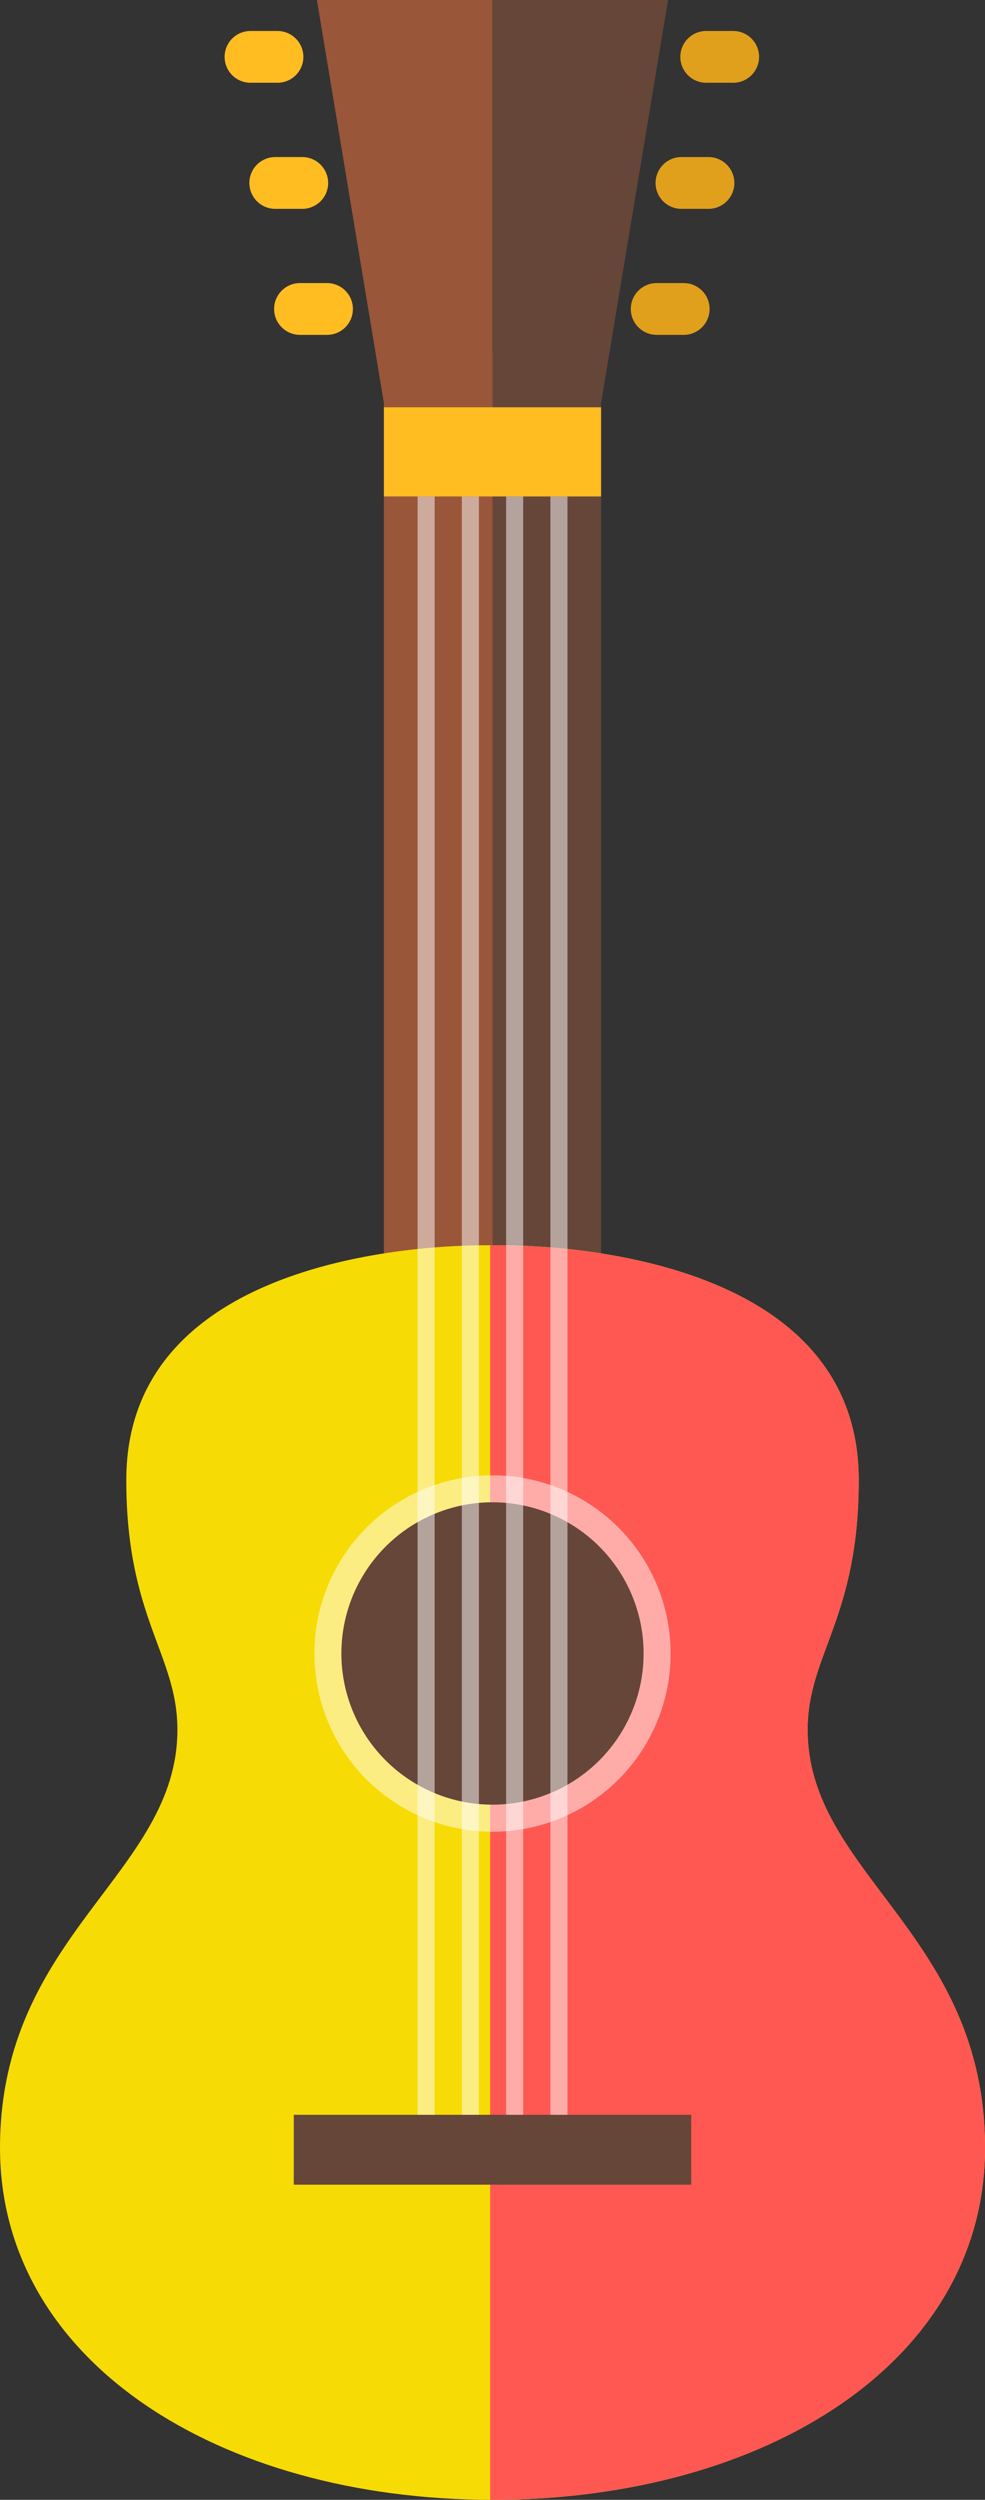 <svg xmlns="http://www.w3.org/2000/svg" width="69.519" height="176.344" viewBox="0 0 69.519 176.344"><rect x="0" y="0" width="69.519" height="176.344" fill="#333333" stroke="none"/><g transform="translate(-918.068 -486.399)"><path d="M929.805,486.4l4.728,28.437V577.86h15.323V514.836l4.728-28.437Z" transform="translate(10.633 0)" fill="#664639"/><path d="M942.176,511.25V486.4H929.805l4.728,28.436V597.46h7.662V511.25Z" transform="translate(10.633 0)" fill="#9a5639"/><path d="M987.587,596.159c0-15.066-12.52-19.311-12.52-29.5,0-5.3,3.608-7.85,3.608-17.613,0-17.091-24.954-16.578-25.846-16.553-.894-.025-25.848-.538-25.848,16.553,0,9.762,3.608,12.308,3.608,17.613,0,10.185-12.52,14.43-12.52,29.5,0,15.04,15.434,24.791,34.693,24.829h.132C972.154,620.949,987.587,611.2,987.587,596.159Z" transform="translate(0 41.756)" fill="#f7db05"/><path d="M962.231,549.05c0-17.091-24.954-16.578-25.846-16.553l-.166,0v88.489c.034,0,.067,0,.1,0h.132c19.261-.038,34.694-9.789,34.694-24.827,0-15.068-12.52-19.313-12.52-29.5C958.623,561.358,962.231,558.812,962.231,549.05Z" transform="translate(16.444 41.756)" fill="#ff5852"/><circle cx="12.571" cy="12.571" r="12.571" transform="translate(940.257 590.472)" fill="#fff" opacity="0.5"/><path d="M952.039,552.669A10.665,10.665,0,1,1,941.375,542,10.664,10.664,0,0,1,952.039,552.669Z" transform="translate(11.453 50.374)" fill="#664639"/><rect width="28.053" height="4.931" transform="translate(938.801 635.581)" fill="#664639"/><rect width="15.323" height="6.29" transform="translate(945.166 515.13)" fill="#ffbd22"/><g transform="translate(933.922 488.585)"><path d="M931.943,489.372a1.826,1.826,0,0,1-1.826,1.826h-1.906a1.826,1.826,0,0,1-1.826-1.826h0a1.826,1.826,0,0,1,1.826-1.826h1.906a1.826,1.826,0,0,1,1.826,1.826Z" transform="translate(-926.386 -487.546)" fill="#ffbd22"/><path d="M932.862,494.04a1.826,1.826,0,0,1-1.826,1.826H929.13a1.827,1.827,0,0,1-1.828-1.826h0a1.828,1.828,0,0,1,1.828-1.828h1.906a1.828,1.828,0,0,1,1.826,1.828Z" transform="translate(-925.556 -483.319)" fill="#ffbd22"/><path d="M933.778,498.7a1.827,1.827,0,0,1-1.828,1.828h-1.906a1.826,1.826,0,0,1-1.826-1.828h0a1.826,1.826,0,0,1,1.826-1.826h1.906a1.826,1.826,0,0,1,1.828,1.826Z" transform="translate(-924.725 -479.091)" fill="#ffbd22"/></g><g transform="translate(962.589 488.585)"><path d="M943.261,489.372a1.826,1.826,0,0,0,1.826,1.826h1.906a1.826,1.826,0,0,0,1.826-1.826h0a1.826,1.826,0,0,0-1.826-1.826h-1.906a1.826,1.826,0,0,0-1.826,1.826Z" transform="translate(-939.766 -487.546)" fill="#e1a01c"/><path d="M942.344,494.04a1.826,1.826,0,0,0,1.826,1.826h1.906a1.827,1.827,0,0,0,1.828-1.826h0a1.828,1.828,0,0,0-1.828-1.828H944.17a1.828,1.828,0,0,0-1.826,1.828Z" transform="translate(-940.596 -483.319)" fill="#e1a01c"/><path d="M941.427,498.7a1.827,1.827,0,0,0,1.828,1.828h1.906a1.827,1.827,0,0,0,1.826-1.828h0a1.826,1.826,0,0,0-1.826-1.826h-1.906a1.827,1.827,0,0,0-1.828,1.826Z" transform="translate(-941.427 -479.091)" fill="#e1a01c"/></g><g transform="translate(947.539 521.42)" opacity="0.5"><rect width="1.204" height="114.161" fill="#fff"/><rect width="1.204" height="114.161" transform="translate(3.125)" fill="#fff"/><rect width="1.204" height="114.161" transform="translate(6.25)" fill="#fff"/><rect width="1.204" height="114.161" transform="translate(9.375)" fill="#fff"/></g></g></svg>